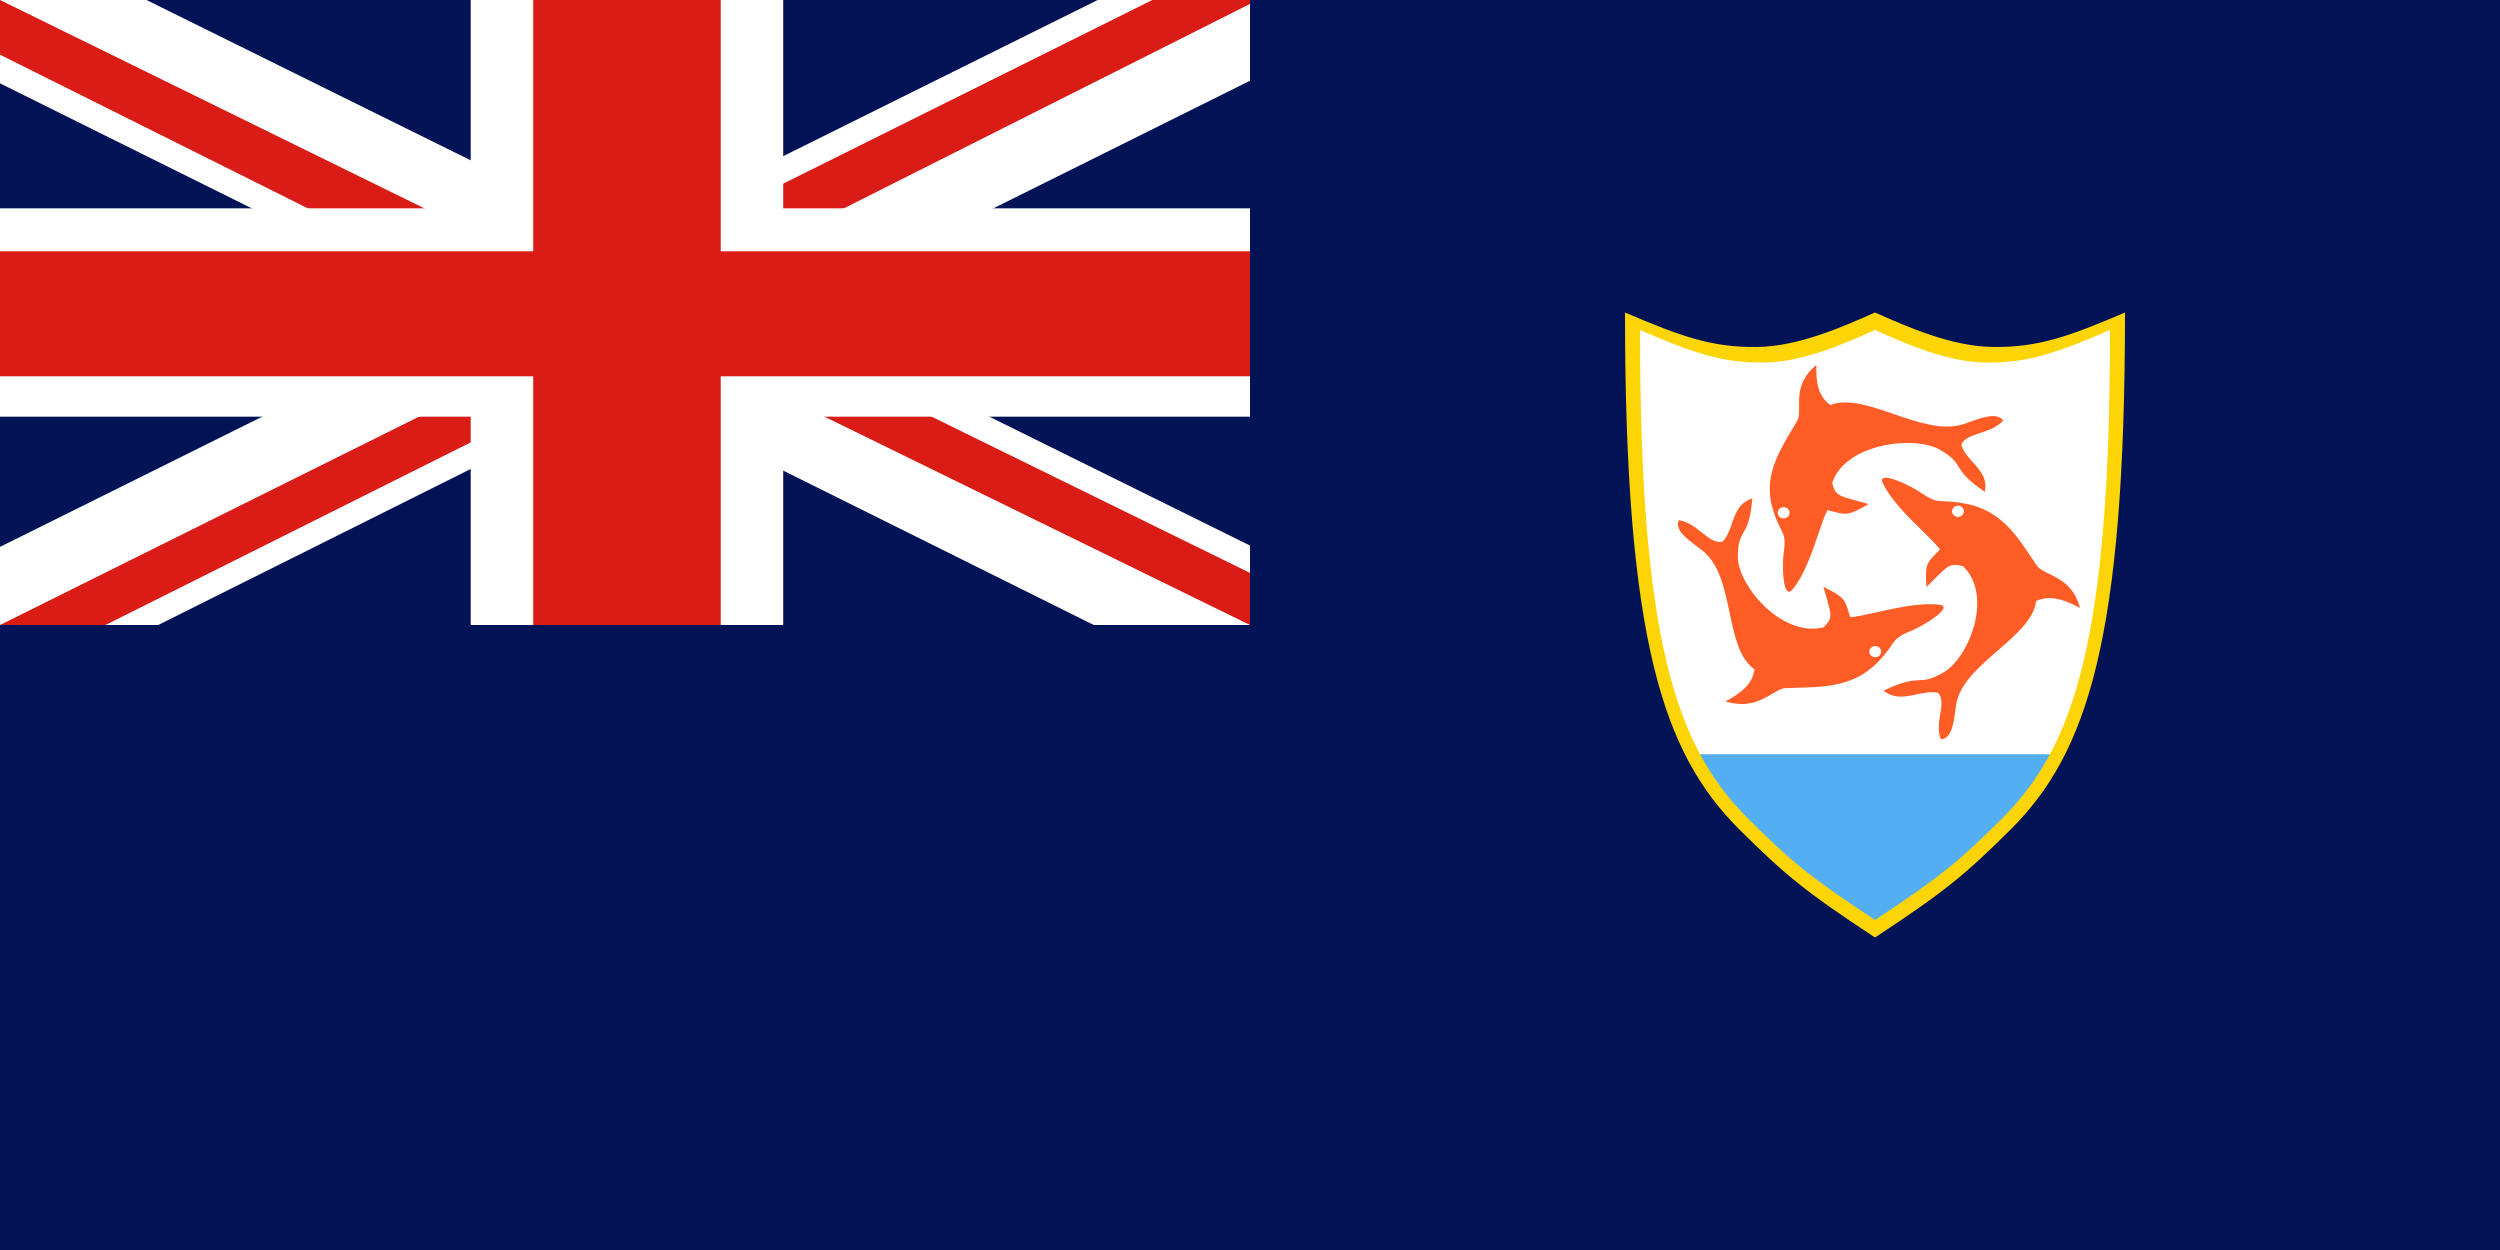 <svg width="240" height="120" viewBox="0 0 240 120" fill="none" xmlns="http://www.w3.org/2000/svg">
<rect x="0" y="0" width="240" height="120" fill="#333333" stroke="none"/>
<g clip-path="url(#clip0_409_44797)">
<rect width="240" height="120" fill="#021455"/>
<path d="M156.961 31.2C156.961 61.402 160.463 71.809 167.474 78.82C171.655 82.971 173.509 84.533 180.001 88.8C186.493 84.533 188.347 82.971 192.528 78.82C199.539 71.809 203.041 61.402 203.041 31.2C197.942 33.383 195.036 34.442 190.831 34.377C187.069 34.319 183.083 32.572 180.001 31.2C176.919 32.572 172.933 34.319 169.171 34.377C164.966 34.442 162.06 33.383 156.961 31.2Z" fill="white"/>
<path d="M162.74 72.411C164.084 74.962 165.661 77.007 167.474 78.82C171.655 82.971 173.508 84.533 180.001 88.8C186.493 84.533 188.347 82.971 192.528 78.82C194.341 77.007 195.917 74.962 197.261 72.411H162.74Z" fill="#54AEF2"/>
<path d="M156 30C156 61.461 159.648 72.301 166.951 79.604C171.306 83.928 173.237 85.555 180 90C186.763 85.555 188.694 83.928 193.049 79.604C200.352 72.301 204 61.461 204 30C198.688 32.274 195.661 33.377 191.281 33.309C187.363 33.249 183.211 31.429 180 30C176.789 31.429 172.637 33.249 168.719 33.309C164.339 33.377 161.312 32.274 156 30ZM157.44 31.68C162.433 33.827 165.278 34.868 169.396 34.804C173.079 34.747 176.982 33.029 180 31.68C183.018 33.029 186.921 34.747 190.604 34.804C194.722 34.868 197.567 33.827 202.56 31.68C202.56 61.379 199.131 71.612 192.266 78.506C188.172 82.588 186.357 84.124 180 88.32C173.643 84.124 171.828 82.588 167.734 78.506C160.869 71.612 157.44 61.379 157.44 31.68Z" fill="#FDD406"/>
<path fill-rule="evenodd" clip-rule="evenodd" d="M184.55 50.963C183.17 49.611 181.436 47.912 180.727 46.321C180.2 45.089 183.49 46.608 184.572 47.412C185.622 48.095 185.964 48.106 186.668 48.127C187.13 48.142 187.747 48.161 188.822 48.378C192.011 49.022 193.535 51.305 195.015 53.521C195.194 53.789 195.373 54.056 195.553 54.319C195.781 54.634 196.212 54.843 196.717 55.089C197.766 55.599 199.137 56.265 199.672 58.363C198.08 57.511 196.771 57.108 195.462 57.694C195.3 59.399 193.58 60.893 191.806 62.435C190.13 63.891 188.405 65.39 187.903 67.147C187.813 67.417 187.76 67.818 187.702 68.26C187.548 69.431 187.356 70.89 186.33 70.984C185.999 70.157 186.138 69.305 186.264 68.535C186.395 67.734 186.511 67.022 186.068 66.521C185.43 66.353 184.734 66.503 184.022 66.657C182.949 66.888 181.836 67.129 180.821 66.301C182.759 65.371 183.554 65.334 184.231 65.303C184.84 65.275 185.353 65.251 186.518 64.582C188.978 63.26 191.421 57.18 188.445 54.349C187.219 54.06 187.069 54.212 185.496 55.794C185.327 55.965 185.142 56.151 184.937 56.356C184.798 54.236 184.963 54.065 185.805 53.196C185.933 53.064 186.075 52.917 186.235 52.744C185.906 52.291 185.277 51.675 184.55 50.963ZM188.531 49.083C188.531 49.38 188.278 49.622 187.966 49.622C187.654 49.622 187.4 49.38 187.4 49.083C187.4 48.785 187.654 48.544 187.966 48.544C188.278 48.544 188.531 48.785 188.531 49.083Z" fill="#FF5C26"/>
<path fill-rule="evenodd" clip-rule="evenodd" d="M174.57 51.23C173.961 53.025 173.195 55.28 172.051 56.621C171.154 57.641 171.027 54.158 171.266 52.87C171.409 51.666 171.259 51.373 170.951 50.769C170.748 50.373 170.478 49.844 170.177 48.837C169.284 45.848 170.689 43.496 172.053 41.213C172.218 40.937 172.383 40.662 172.542 40.387C172.728 40.047 172.721 39.587 172.712 39.047C172.695 37.924 172.672 36.458 174.368 35.026C174.321 36.766 174.559 38.057 175.714 38.887C177.371 38.228 179.561 38.979 181.819 39.755C183.953 40.487 186.148 41.24 188.012 40.843C188.305 40.793 188.701 40.65 189.139 40.492C190.296 40.075 191.739 39.555 192.306 40.376C191.694 41.042 190.838 41.322 190.066 41.576C189.262 41.84 188.547 42.075 188.289 42.682C188.431 43.299 188.895 43.815 189.371 44.344C190.087 45.14 190.83 45.966 190.537 47.209C188.769 46.009 188.363 45.355 188.018 44.8C187.707 44.3 187.445 43.879 186.281 43.208C183.906 41.753 177.126 42.534 175.89 46.365C176.196 47.533 176.406 47.589 178.608 48.175C178.845 48.238 179.105 48.307 179.391 48.385C177.489 49.492 177.254 49.432 176.054 49.129C175.873 49.083 175.669 49.032 175.435 48.978C175.168 49.467 174.891 50.284 174.57 51.23ZM170.966 48.752C171.242 48.613 171.585 48.714 171.731 48.977C171.876 49.24 171.771 49.566 171.495 49.706C171.219 49.845 170.876 49.744 170.73 49.481C170.585 49.218 170.69 48.891 170.966 48.752Z" fill="#FF5C26"/>
<path fill-rule="evenodd" clip-rule="evenodd" d="M180.092 58.794C182.019 58.363 184.439 57.821 186.235 58.06C187.614 58.265 184.553 60.171 183.273 60.642C182.118 61.148 181.933 61.422 181.551 61.986C181.3 62.355 180.965 62.85 180.216 63.617C177.995 65.891 175.157 65.961 172.403 66.029C172.069 66.037 171.737 66.046 171.408 66.058C171.007 66.082 170.597 66.326 170.117 66.612C169.117 67.207 167.813 67.984 165.651 67.341C167.237 66.479 168.273 65.617 168.421 64.245C166.971 63.234 166.513 61.059 166.041 58.816C165.595 56.695 165.136 54.515 163.815 53.2C163.618 52.987 163.285 52.737 162.917 52.462C161.944 51.733 160.731 50.825 161.174 49.937C162.089 50.093 162.783 50.645 163.411 51.145C164.063 51.664 164.643 52.126 165.323 52.022C165.803 51.587 166.026 50.941 166.254 50.28C166.599 49.283 166.956 48.251 168.223 47.847C168.06 49.91 167.684 50.579 167.364 51.148C167.076 51.66 166.833 52.092 166.834 53.388C166.755 56.079 170.964 61.207 175.042 60.233C175.933 59.38 175.874 59.179 175.261 57.08C175.195 56.854 175.123 56.606 175.044 56.333C177.022 57.312 177.09 57.535 177.438 58.67C177.491 58.842 177.55 59.035 177.623 59.254C178.2 59.218 179.077 59.022 180.092 58.794ZM179.732 63.016C179.464 62.863 179.378 62.532 179.539 62.276C179.699 62.021 180.047 61.939 180.315 62.092C180.582 62.245 180.669 62.577 180.508 62.832C180.347 63.087 180 63.17 179.732 63.016Z" fill="#FF5C26"/>
<g clip-path="url(#clip1_409_44797)">
<path d="M0 0H120V60H0V0Z" fill="#021455"/>
<path d="M14.062 0L59.812 22.625L105.375 0H120V7.75L75 30.125L120 52.375V60H105L60 37.625L15.188 60H0V52.5L44.812 30.25L0 8V0H14.062Z" fill="white"/>
<path d="M79.5 35.125L120 55V60L69.188 35.125H79.5ZM45 37.625L46.125 42L10.125 60H0L45 37.625ZM120 0V0.375L73.312 23.875L73.688 18.375L110.625 0H120ZM0 0L44.812 22H33.562L0 5.25V0Z" fill="#D91C16"/>
<path d="M45.188 0V60H75.188V0H45.188ZM0 20V40H120V20H0Z" fill="white"/>
<path d="M0 24.125V36.125H120V24.125H0ZM51.188 0V60H69.188V0H51.188Z" fill="#D91C16"/>
</g>
</g>
<defs>
<clipPath id="clip0_409_44797">
<rect width="240" height="120" fill="white"/>
</clipPath>
<clipPath id="clip1_409_44797">
<rect width="120" height="60" fill="white"/>
</clipPath>
</defs>
</svg>
